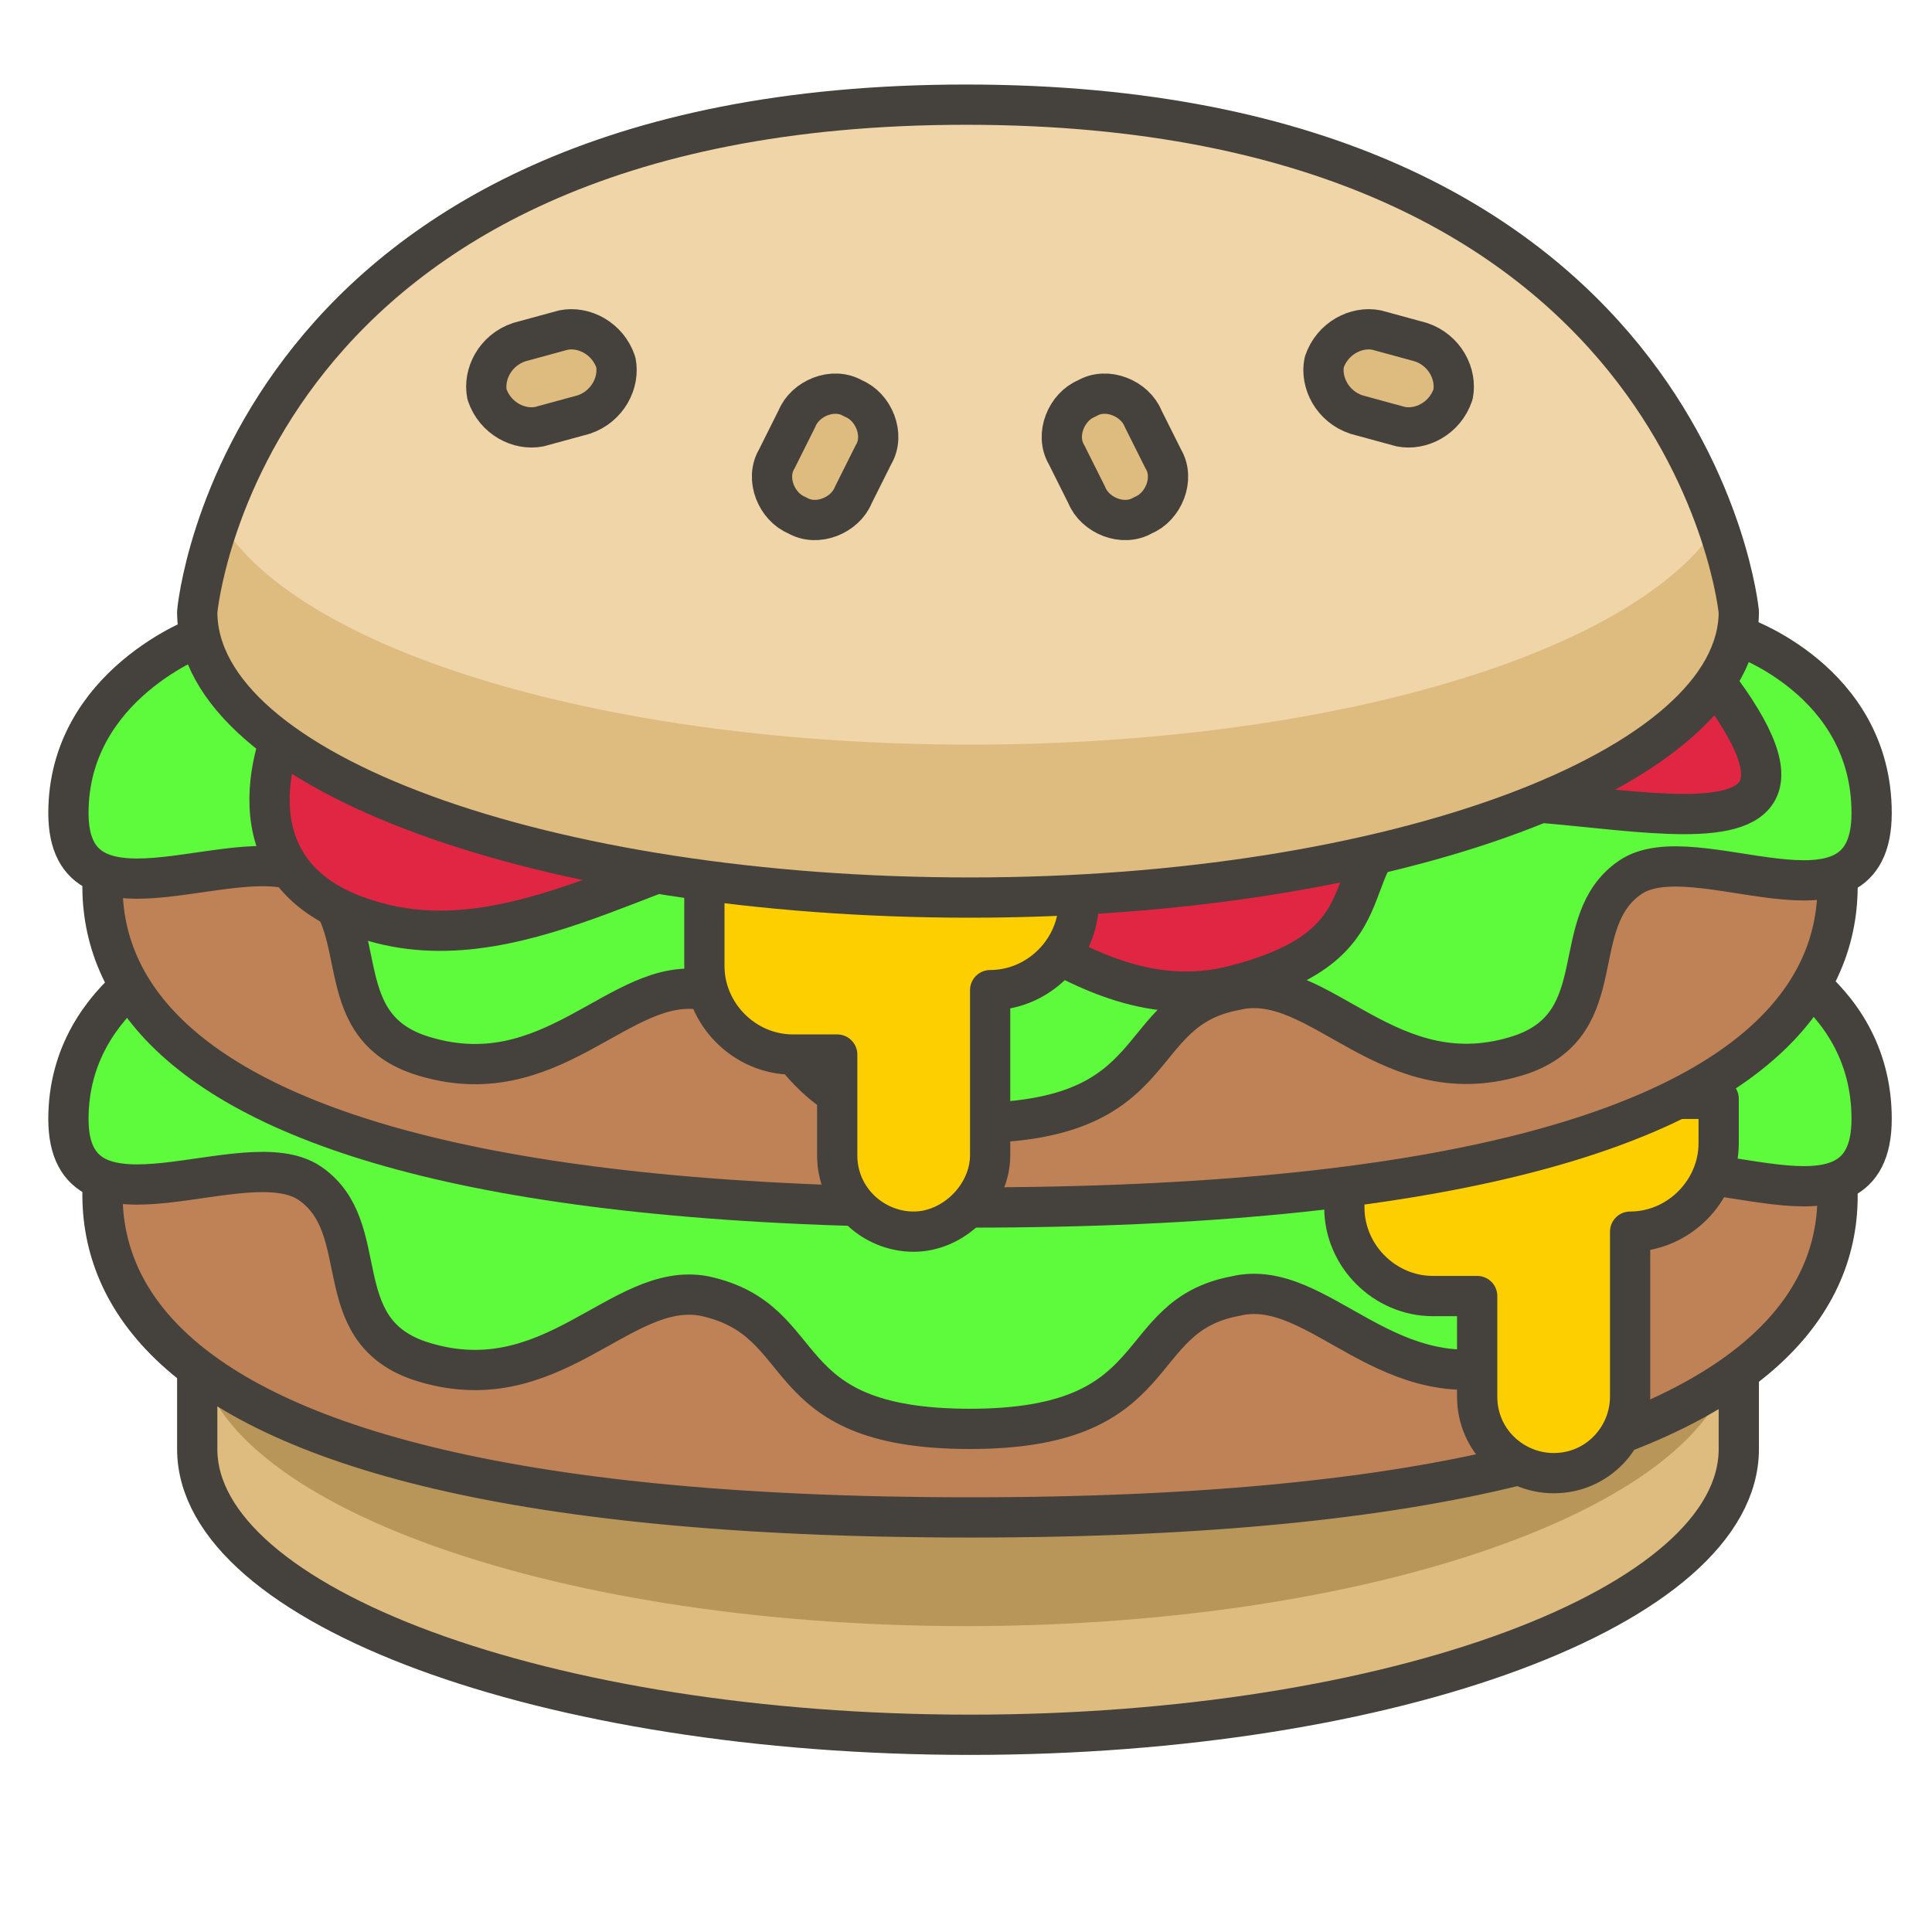 <svg enable-background="new 0 0 48 48" viewBox="0 0 48 48" xmlns="http://www.w3.org/2000/svg"><path d="m43.2 31.1v4.9c0 3.9-8.6 7.1-19.1 7.1s-19.2-3.2-19.2-7.1v-4.9z" fill="#debb7e"/><path d="m4.9 33.3c0 3.9 8.6 7.1 19.1 7.1s19.1-3.2 19.1-7.1v-2.2h-38.2z" fill="#b89558"/><g stroke="#45413c" stroke-linecap="round" stroke-linejoin="round" stroke-miterlimit="10"><path d="m43.2 31.1v4.9c0 3.9-8.6 7.1-19.1 7.1s-19.2-3.2-19.2-7.1v-4.9z" fill="none"/><path d="m24.1 37.7c23.6 0 23-7.7 20.2-12-2.7-3.8-9.1-7.1-20.2-7.1s-17.5 3.2-20.2 7c-2.8 4.4-3.4 12.1 20.2 12.1z" fill="#bf8256"/><path d="m43.2 23.4s3.3 1.1 3.3 4.4-4.4.5-6 1.6-.4 3.6-2.7 4.4c-3.3 1.1-5-2.1-7.1-1.6-2.7.5-1.6 3.3-6.6 3.3s-3.8-2.7-6.6-3.3c-2.1-.4-3.8 2.7-7.1 1.6-2.3-.8-1.1-3.3-2.7-4.4s-6 1.6-6-1.6 3.3-4.4 3.3-4.4z" fill="#5dfb3c"/><path d="m42.7 27.3h-2.2-1.1-1.1-1.6-3.3v2.7c0 1.2 1 2.2 2.2 2.2h1.1v2.5c0 1.1.9 1.9 1.9 1.9 1.1 0 1.9-.9 1.9-1.9v-4.1c1.2 0 2.2-1 2.2-2.2z" fill="#fecf00"/><path d="m24.1 30c23.6 0 23-7.7 20.2-12-2.7-3.8-9.1-7.1-20.2-7.1s-17.5 3.2-20.2 7.1c-2.8 4.3-3.4 12 20.2 12z" fill="#bf8256"/><path d="m43.2 15.8s3.3 1.1 3.3 4.4-4.4.5-6 1.6-.4 3.6-2.7 4.4c-3.3 1.1-5-2.1-7.1-1.6-2.7.5-1.6 3.3-6.6 3.3s-3.8-2.7-6.6-3.3c-2.1-.4-3.8 2.7-7.1 1.6-2.3-.8-1.1-3.3-2.7-4.4s-6 1.6-6-1.6 3.3-4.4 3.3-4.4 38.2 0 38.2 0z" fill="#5dfb3c"/><path d="m7.1 18s-1.8 3.8 2.2 4.9c3.8 1.1 7.7-2.2 10.9-2.2s6.3 4.8 10.4 3.8c4.4-1.1 2.2-3.3 4.9-4.4s12 2.7 6.6-3.8z" fill="#e02643"/><path d="m26.8 21.3h-2.2-1.1-1.1-1.6-3.3v2.7c0 1.2 1 2.2 2.2 2.2h1.1v2.5c0 1.1.9 1.9 1.9 1.9s1.9-.9 1.9-1.9v-4.1c1.2 0 2.2-1 2.2-2.2z" fill="#fecf00"/></g><path d="m43.2 15.2c0 3.9-8.6 7.1-19.1 7.1s-19.2-3.1-19.2-7.1c0 0 1.1-12.6 19.1-12.6s19.2 12.6 19.2 12.6z" fill="#f0d5a8"/><path d="m24.1 18.5c-9 0-16.6-2.3-18.6-5.5-.4 1.3-.5 2.2-.5 2.2 0 3.9 8.6 7.1 19.1 7.1s19.1-3.2 19.1-7.1c0 0-.1-.9-.5-2.2-2 3.2-9.6 5.5-18.6 5.5z" fill="#debb7e"/><path d="m43.2 15.2c0 3.9-8.6 7.1-19.1 7.1s-19.2-3.1-19.2-7.1c0 0 1.1-12.6 19.1-12.6s19.2 12.6 19.2 12.6z" fill="none" stroke="#45413c" stroke-linecap="round" stroke-linejoin="round" stroke-miterlimit="10"/><path d="m12.9 8.5c-.6.2-.9.8-.8 1.3.2.6.8.9 1.3.8l1.1-.3c.6-.2.9-.8.8-1.3-.2-.6-.8-.9-1.3-.8z" fill="#debb7e" stroke="#45413c" stroke-linecap="round" stroke-linejoin="round" stroke-miterlimit="10"/><path d="m19.3 11.4c-.3.5 0 1.2.5 1.4.5.3 1.2 0 1.4-.5l.5-1c.3-.5 0-1.2-.5-1.4-.5-.3-1.2 0-1.4.5z" fill="#debb7e" stroke="#45413c" stroke-linecap="round" stroke-linejoin="round" stroke-miterlimit="10"/><path d="m35.3 8.5c.6.2.9.8.8 1.3-.2.6-.8.9-1.3.8l-1.1-.3c-.6-.2-.9-.8-.8-1.3.2-.6.8-.9 1.3-.8z" fill="#debb7e" stroke="#45413c" stroke-linecap="round" stroke-linejoin="round" stroke-miterlimit="10"/><path d="m28.9 11.4c.3.5 0 1.2-.5 1.4-.5.3-1.2 0-1.4-.5l-.5-1c-.3-.5 0-1.2.5-1.4.5-.3 1.2 0 1.4.5z" fill="#debb7e" stroke="#45413c" stroke-linecap="round" stroke-linejoin="round" stroke-miterlimit="10"/></svg>